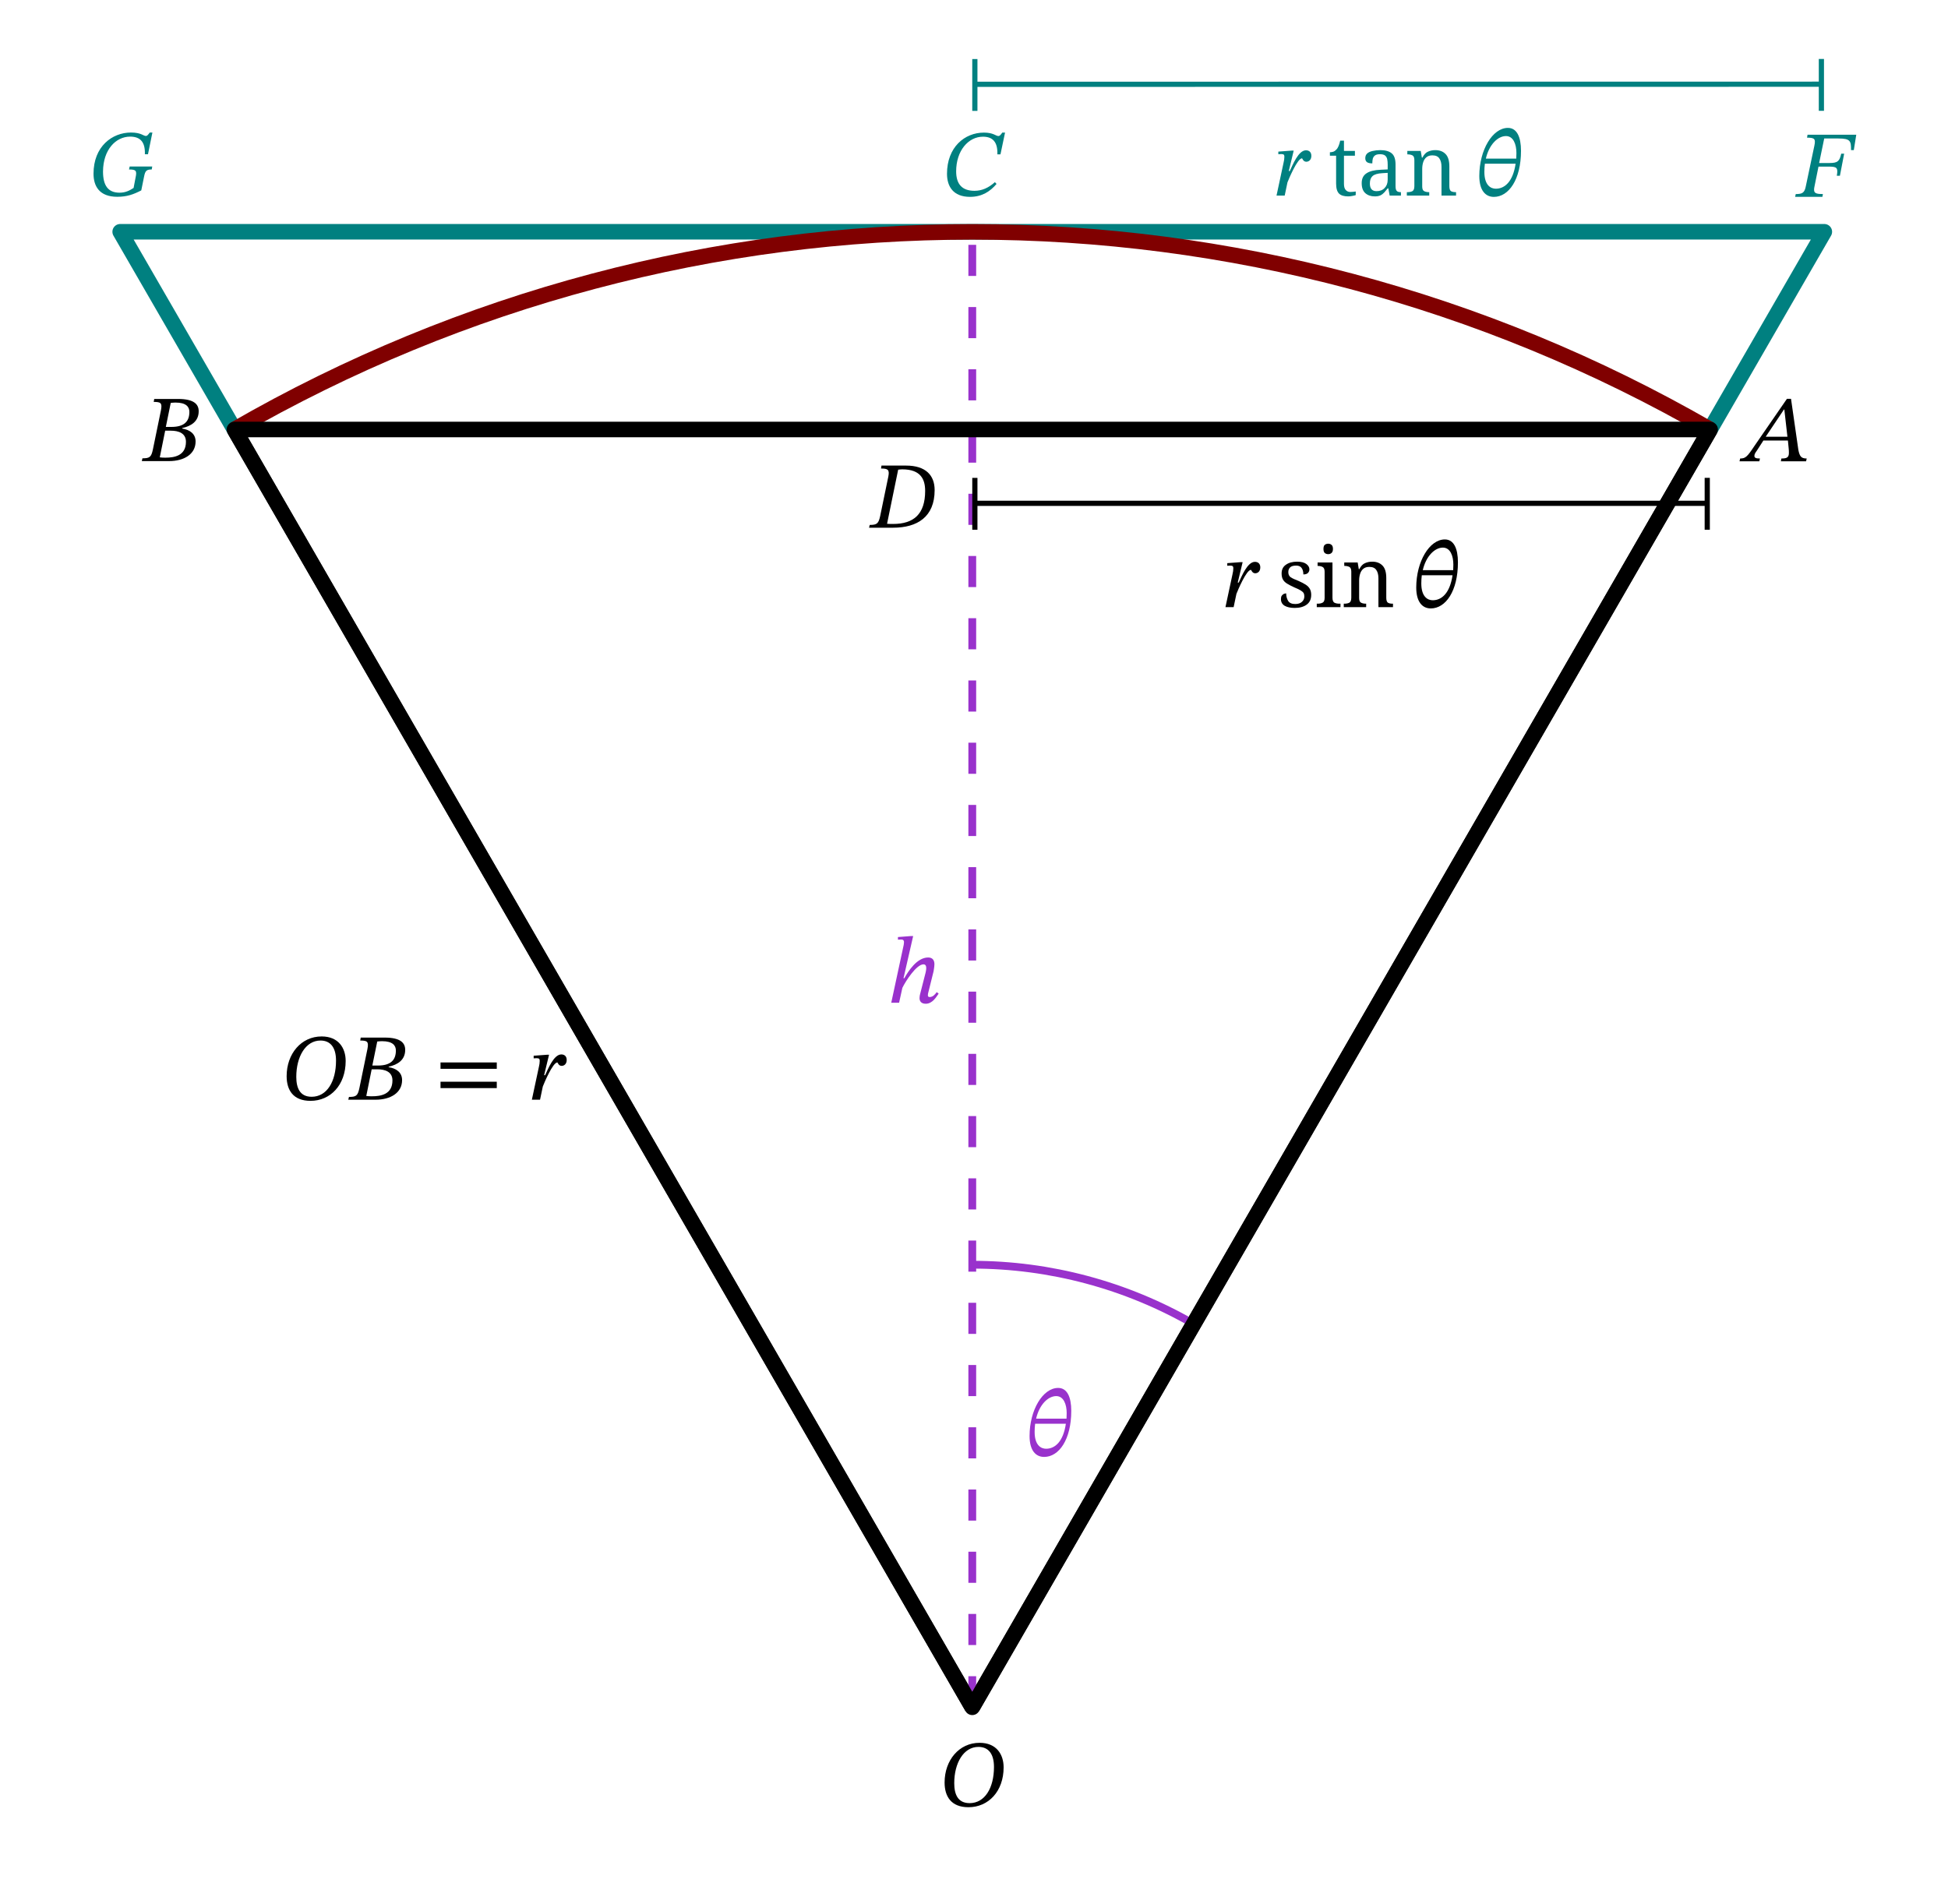 <?xml version="1.0" encoding="UTF-8"?>
<svg xmlns="http://www.w3.org/2000/svg" xmlns:xlink="http://www.w3.org/1999/xlink" width="186.15" height="182.009" viewBox="0 0 186.15 182.009">
<defs>
<g>
<g id="glyph-0-0">
<path d="M 6.188 -3.703 C 6.188 -4.922 5.516 -6.047 3.891 -6.047 C 1.938 -6.047 0.547 -4.391 0.547 -2.25 C 0.547 -0.922 1.172 0.109 2.828 0.109 C 4.734 0.109 6.188 -1.406 6.188 -3.703 Z M 5.266 -3.734 C 5.266 -1.734 4.391 -0.281 2.938 -0.281 C 1.812 -0.281 1.469 -1.125 1.469 -2.188 C 1.469 -4.109 2.359 -5.656 3.781 -5.656 C 4.719 -5.656 5.266 -5.016 5.266 -3.734 Z M 5.266 -3.734 "/>
</g>
<g id="glyph-0-1">
<path d="M 3.734 -3.156 C 4.594 -3.344 5.312 -3.797 5.312 -4.766 C 5.312 -5.422 4.875 -5.938 3.344 -5.938 L 1.062 -5.938 L 1.016 -5.656 C 1.688 -5.656 1.844 -5.562 1.703 -4.844 L 0.938 -1.125 C 0.781 -0.375 0.625 -0.266 -0.062 -0.266 L -0.125 0 L 2.484 0 C 3.906 0 5.016 -0.656 5.016 -1.875 C 5.016 -2.625 4.438 -3 3.734 -3.109 Z M 2.109 -2.906 L 2.641 -2.906 C 3.391 -2.906 4.094 -2.672 4.094 -1.844 C 4.094 -0.5 2.969 -0.328 2.141 -0.328 C 1.922 -0.328 1.797 -0.328 1.594 -0.359 Z M 2.172 -3.266 L 2.641 -5.562 C 2.828 -5.578 2.922 -5.594 3.094 -5.594 C 4.109 -5.594 4.422 -5.188 4.422 -4.703 C 4.422 -3.812 3.953 -3.266 2.703 -3.266 Z M 2.172 -3.266 "/>
</g>
<g id="glyph-0-2">
<path d="M 5.938 -2.953 L 5.938 -3.562 L 0.562 -3.562 L 0.562 -2.953 Z M 5.938 -1.109 L 5.938 -1.719 L 0.562 -1.719 L 0.562 -1.109 Z M 5.938 -1.109 "/>
</g>
<g id="glyph-0-3">
<path d="M 1.453 -2.344 L 1.922 -4.297 L 1.719 -4.297 L 0.453 -4.203 L 0.453 -3.953 C 0.453 -3.953 0.641 -3.969 0.734 -3.969 C 1 -3.969 1.031 -3.875 1.031 -3.703 C 1.031 -3.547 1 -3.312 0.953 -3.141 L 0.281 0 L 1.062 0 L 1.328 -1.266 C 1.469 -1.625 2.281 -3.562 2.719 -3.562 C 2.75 -3.562 2.828 -3.234 3.125 -3.234 C 3.359 -3.234 3.609 -3.406 3.609 -3.797 C 3.609 -4.156 3.391 -4.328 3.094 -4.328 C 2.375 -4.328 1.828 -2.938 1.547 -2.344 Z M 1.453 -2.344 "/>
</g>
<g id="glyph-0-4">
<path d="M 4.766 -1.016 C 4.641 -0.844 4.422 -0.547 4.094 -0.547 C 3.969 -0.547 3.922 -0.609 3.922 -0.719 C 3.922 -0.828 3.953 -0.938 3.953 -0.938 L 4.469 -3.016 C 4.484 -3.141 4.547 -3.453 4.547 -3.688 C 4.547 -4.016 4.406 -4.328 3.953 -4.328 C 2.875 -4.328 2.047 -3.016 1.672 -2.344 L 1.594 -2.344 L 2.516 -6.375 L 2.297 -6.375 L 1.062 -6.281 L 1.062 -6.031 C 1.062 -6.031 1.234 -6.047 1.359 -6.047 C 1.562 -6.047 1.641 -5.953 1.641 -5.812 C 1.641 -5.688 1.609 -5.516 1.609 -5.516 L 0.422 0 L 1.172 0 L 1.484 -1.422 C 1.781 -2.047 2.828 -3.672 3.5 -3.672 C 3.703 -3.672 3.766 -3.516 3.766 -3.312 C 3.766 -3.141 3.703 -2.875 3.703 -2.875 L 3.172 -0.797 C 3.156 -0.75 3.125 -0.594 3.125 -0.438 C 3.125 -0.172 3.266 0.094 3.719 0.094 C 4.359 0.094 4.719 -0.547 4.953 -0.875 Z M 4.766 -1.016 "/>
</g>
<g id="glyph-0-5">
<path d="M 4.484 -4.281 C 4.484 -5.594 4.094 -6.469 3.234 -6.469 C 1.766 -6.469 0.5 -4.359 0.5 -1.875 C 0.5 -0.484 1.094 0.125 1.891 0.125 C 3.312 0.125 4.484 -1.531 4.484 -4.281 Z M 2.078 -0.656 C 1.594 -0.656 0.984 -0.984 0.984 -2.266 C 0.984 -2.5 1 -2.828 1.031 -3.047 L 3.969 -3.047 C 3.719 -1.344 2.938 -0.656 2.078 -0.656 Z M 3.047 -5.688 C 3.75 -5.688 4.047 -4.906 4.047 -4.062 C 4.047 -3.906 4.031 -3.703 4.031 -3.531 L 1.125 -3.531 C 1.438 -4.891 2.281 -5.688 3.047 -5.688 Z M 3.047 -5.688 "/>
</g>
<g id="glyph-0-6">
<path d="M 5.797 0 L 5.859 -0.266 C 5.312 -0.266 5.188 -0.484 5.062 -1.078 L 4.359 -5.969 L 3.969 -5.969 L 0.844 -1.438 C 0.172 -0.422 0 -0.266 -0.5 -0.266 L -0.562 0 L 1.328 0 L 1.391 -0.266 C 1 -0.266 0.859 -0.328 0.859 -0.516 C 0.859 -0.688 0.969 -0.844 1.094 -1.016 L 1.719 -1.984 L 4.062 -1.984 L 4.141 -1.172 C 4.156 -1.062 4.156 -0.938 4.156 -0.781 C 4.156 -0.328 3.891 -0.266 3.438 -0.266 L 3.391 0 Z M 4.016 -2.344 L 1.938 -2.344 L 3.688 -4.953 L 3.719 -4.953 Z M 4.016 -2.344 "/>
</g>
<g id="glyph-0-7">
<path d="M 5.125 -1.312 C 4.516 -0.766 3.891 -0.484 3.172 -0.484 C 1.984 -0.484 1.422 -1.125 1.422 -2.344 C 1.422 -4.328 2.594 -5.656 3.984 -5.656 C 4.891 -5.656 5.406 -5.172 5.359 -3.969 L 5.656 -3.969 L 6.094 -6.047 L 5.828 -6.047 C 5.688 -5.844 5.594 -5.719 5.453 -5.719 C 5.219 -5.719 4.984 -6.047 4.078 -6.047 C 2.234 -6.047 0.547 -4.656 0.547 -2.109 C 0.547 -0.922 1.125 0.094 2.75 0.094 C 3.891 0.094 4.672 -0.422 5.281 -1.141 Z M 5.125 -1.312 "/>
</g>
<g id="glyph-0-8">
<path d="M 5.484 -4.469 L 5.719 -5.938 L 1.062 -5.938 L 1.016 -5.656 C 1.75 -5.656 1.844 -5.531 1.719 -4.906 L 0.906 -1.047 C 0.781 -0.375 0.562 -0.266 -0.062 -0.266 L -0.125 0 L 2.484 0 L 2.531 -0.266 C 1.969 -0.266 1.688 -0.328 1.688 -0.656 C 1.688 -0.734 1.688 -0.844 1.719 -0.953 L 2.109 -2.891 L 3.078 -2.891 C 3.859 -2.891 4 -2.797 3.859 -2.016 L 4.156 -2.016 L 4.562 -4.125 L 4.281 -4.125 C 4.125 -3.406 3.938 -3.234 3.172 -3.234 L 2.172 -3.234 L 2.656 -5.578 L 4.016 -5.578 C 5.188 -5.578 5.219 -5.312 5.219 -4.469 Z M 5.484 -4.469 "/>
</g>
<g id="glyph-0-9">
<path d="M 6.172 -2.797 L 4.016 -2.797 L 3.953 -2.516 C 4.641 -2.516 4.719 -2.391 4.578 -1.734 L 4.391 -0.75 C 3.984 -0.484 3.594 -0.297 3.047 -0.297 C 1.938 -0.297 1.469 -1 1.469 -2.328 C 1.484 -4.406 2.688 -5.656 4.062 -5.656 C 5 -5.656 5.516 -5.172 5.469 -3.969 L 5.766 -3.969 L 6.188 -6.047 L 5.938 -6.047 C 5.781 -5.844 5.703 -5.719 5.562 -5.719 C 5.328 -5.719 5.109 -6.047 4.141 -6.047 C 2.344 -6.047 0.562 -4.719 0.562 -2.109 C 0.562 -0.953 1.094 0.094 2.828 0.094 C 3.781 0.094 4.391 -0.141 5.125 -0.516 L 5.391 -1.828 C 5.5 -2.391 5.625 -2.516 6.125 -2.516 Z M 6.172 -2.797 "/>
</g>
<g id="glyph-0-10">
<path d="M 1.062 -5.938 L 1.016 -5.656 C 1.656 -5.656 1.844 -5.562 1.719 -4.906 L 0.938 -1.125 C 0.781 -0.391 0.625 -0.266 -0.062 -0.266 L -0.125 0 L 2.172 0 C 4.484 0 6.141 -1.031 6.141 -3.594 C 6.141 -5 5.297 -5.938 3.406 -5.938 Z M 2.656 -5.547 C 2.812 -5.562 2.906 -5.578 3.047 -5.578 C 4.828 -5.578 5.234 -4.609 5.234 -3.516 C 5.234 -1.281 4.125 -0.359 2.172 -0.359 C 1.938 -0.359 1.766 -0.359 1.594 -0.375 Z M 2.656 -5.547 "/>
</g>
<g id="glyph-1-0">
<path d="M 1.672 0.078 C 1.273 0.078 0.957 0.008 0.719 -0.125 C 0.477 -0.27 0.359 -0.484 0.359 -0.766 C 0.359 -0.91 0.383 -1.02 0.438 -1.094 C 0.5 -1.176 0.566 -1.234 0.641 -1.266 C 0.723 -1.297 0.797 -1.312 0.859 -1.312 C 0.859 -1.039 0.922 -0.801 1.047 -0.594 C 1.172 -0.395 1.395 -0.297 1.719 -0.297 C 2 -0.297 2.211 -0.363 2.359 -0.5 C 2.516 -0.633 2.594 -0.812 2.594 -1.031 C 2.594 -1.164 2.566 -1.273 2.516 -1.359 C 2.461 -1.441 2.363 -1.523 2.219 -1.609 C 2.082 -1.691 1.883 -1.785 1.625 -1.891 C 1.352 -2.016 1.125 -2.133 0.938 -2.25 C 0.758 -2.363 0.629 -2.492 0.547 -2.641 C 0.461 -2.797 0.422 -2.988 0.422 -3.219 C 0.422 -3.582 0.555 -3.859 0.828 -4.047 C 1.098 -4.242 1.457 -4.344 1.906 -4.344 C 2.289 -4.344 2.582 -4.27 2.781 -4.125 C 2.977 -3.977 3.078 -3.805 3.078 -3.609 C 3.078 -3.461 3.023 -3.344 2.922 -3.25 C 2.828 -3.164 2.688 -3.125 2.5 -3.125 C 2.5 -3.395 2.441 -3.602 2.328 -3.75 C 2.223 -3.895 2.051 -3.969 1.812 -3.969 C 1.539 -3.969 1.348 -3.91 1.234 -3.797 C 1.117 -3.68 1.062 -3.531 1.062 -3.344 C 1.062 -3.133 1.133 -2.973 1.281 -2.859 C 1.438 -2.754 1.691 -2.633 2.047 -2.5 C 2.328 -2.375 2.555 -2.254 2.734 -2.141 C 2.91 -2.023 3.039 -1.891 3.125 -1.734 C 3.207 -1.578 3.25 -1.391 3.25 -1.172 C 3.25 -0.754 3.102 -0.441 2.812 -0.234 C 2.52 -0.023 2.141 0.078 1.672 0.078 Z M 1.672 0.078 "/>
</g>
<g id="glyph-1-1">
<path d="M 1.281 -5.062 C 1.156 -5.062 1.047 -5.098 0.953 -5.172 C 0.867 -5.254 0.828 -5.383 0.828 -5.562 C 0.828 -5.75 0.867 -5.879 0.953 -5.953 C 1.047 -6.023 1.156 -6.062 1.281 -6.062 C 1.406 -6.062 1.508 -6.023 1.594 -5.953 C 1.688 -5.879 1.734 -5.75 1.734 -5.562 C 1.734 -5.383 1.688 -5.254 1.594 -5.172 C 1.508 -5.098 1.406 -5.062 1.281 -5.062 Z M 0.188 0 L 0.188 -0.328 L 0.281 -0.328 C 0.457 -0.328 0.609 -0.359 0.734 -0.422 C 0.867 -0.484 0.938 -0.633 0.938 -0.875 L 0.938 -3.391 C 0.938 -3.629 0.867 -3.781 0.734 -3.844 C 0.609 -3.906 0.457 -3.938 0.281 -3.938 L 0.266 -3.938 L 0.266 -4.266 L 1.688 -4.266 L 1.688 -0.906 C 1.688 -0.656 1.75 -0.492 1.875 -0.422 C 2.008 -0.359 2.164 -0.328 2.344 -0.328 L 2.453 -0.328 L 2.453 0 Z M 0.188 0 "/>
</g>
<g id="glyph-1-2">
<path d="M 0.219 0 L 0.219 -0.328 L 0.281 -0.328 C 0.469 -0.328 0.625 -0.359 0.75 -0.422 C 0.875 -0.492 0.938 -0.656 0.938 -0.906 L 0.938 -3.391 C 0.938 -3.629 0.875 -3.781 0.75 -3.844 C 0.625 -3.906 0.473 -3.938 0.297 -3.938 L 0.266 -3.938 L 0.266 -4.266 L 1.547 -4.266 L 1.656 -3.625 L 1.703 -3.625 C 1.859 -3.926 2.039 -4.117 2.25 -4.203 C 2.457 -4.297 2.688 -4.344 2.938 -4.344 C 3.352 -4.344 3.68 -4.219 3.922 -3.969 C 4.16 -3.727 4.281 -3.332 4.281 -2.781 L 4.281 -0.906 C 4.281 -0.656 4.332 -0.492 4.438 -0.422 C 4.551 -0.359 4.695 -0.328 4.875 -0.328 L 4.922 -0.328 L 4.922 0 L 3.531 0 L 3.531 -2.75 C 3.531 -3.094 3.461 -3.359 3.328 -3.547 C 3.203 -3.742 2.977 -3.844 2.656 -3.844 C 2.414 -3.844 2.223 -3.781 2.078 -3.656 C 1.941 -3.539 1.844 -3.383 1.781 -3.188 C 1.719 -2.988 1.688 -2.773 1.688 -2.547 L 1.688 -0.875 C 1.688 -0.633 1.75 -0.484 1.875 -0.422 C 2 -0.359 2.148 -0.328 2.328 -0.328 L 2.359 -0.328 L 2.359 0 Z M 0.219 0 "/>
</g>
<g id="glyph-1-3">
<path d="M 1.906 0.078 C 1.508 0.078 1.219 -0.008 1.031 -0.188 C 0.844 -0.375 0.75 -0.695 0.75 -1.156 L 0.75 -3.812 L 0.156 -3.812 L 0.156 -4.141 C 0.25 -4.141 0.352 -4.156 0.469 -4.188 C 0.582 -4.227 0.68 -4.297 0.766 -4.391 C 0.859 -4.484 0.93 -4.598 0.984 -4.734 C 1.047 -4.879 1.098 -5.051 1.141 -5.25 L 1.5 -5.25 L 1.5 -4.266 L 2.547 -4.266 L 2.547 -3.812 L 1.5 -3.812 L 1.5 -1.125 C 1.5 -0.852 1.555 -0.656 1.672 -0.531 C 1.785 -0.406 1.93 -0.344 2.109 -0.344 C 2.203 -0.344 2.289 -0.348 2.375 -0.359 C 2.457 -0.367 2.539 -0.379 2.625 -0.391 L 2.625 -0.047 C 2.551 -0.016 2.445 0.008 2.312 0.031 C 2.176 0.062 2.039 0.078 1.906 0.078 Z M 1.906 0.078 "/>
</g>
<g id="glyph-1-4">
<path d="M 1.641 0.078 C 1.273 0.078 0.973 -0.023 0.734 -0.234 C 0.504 -0.441 0.391 -0.758 0.391 -1.188 C 0.391 -1.613 0.539 -1.926 0.844 -2.125 C 1.145 -2.332 1.602 -2.445 2.219 -2.469 L 2.875 -2.5 L 2.875 -2.969 C 2.875 -3.164 2.859 -3.336 2.828 -3.484 C 2.797 -3.629 2.727 -3.742 2.625 -3.828 C 2.52 -3.91 2.359 -3.953 2.141 -3.953 C 1.93 -3.953 1.773 -3.914 1.672 -3.844 C 1.566 -3.77 1.492 -3.664 1.453 -3.531 C 1.422 -3.406 1.406 -3.254 1.406 -3.078 C 1.188 -3.078 1.02 -3.113 0.906 -3.188 C 0.789 -3.27 0.734 -3.398 0.734 -3.578 C 0.734 -3.766 0.797 -3.914 0.922 -4.031 C 1.055 -4.145 1.234 -4.223 1.453 -4.266 C 1.672 -4.316 1.91 -4.344 2.172 -4.344 C 2.66 -4.344 3.023 -4.238 3.266 -4.031 C 3.504 -3.832 3.625 -3.477 3.625 -2.969 L 3.625 -0.906 C 3.625 -0.688 3.66 -0.535 3.734 -0.453 C 3.805 -0.367 3.938 -0.328 4.125 -0.328 L 4.141 -0.328 L 4.141 0 L 3.062 0 L 2.938 -0.688 L 2.875 -0.688 C 2.758 -0.539 2.648 -0.41 2.547 -0.297 C 2.441 -0.18 2.316 -0.086 2.172 -0.016 C 2.035 0.047 1.859 0.078 1.641 0.078 Z M 1.812 -0.422 C 2.133 -0.422 2.391 -0.52 2.578 -0.719 C 2.773 -0.914 2.875 -1.18 2.875 -1.516 L 2.875 -2.172 L 2.359 -2.141 C 1.91 -2.117 1.598 -2.023 1.422 -1.859 C 1.254 -1.703 1.172 -1.469 1.172 -1.156 C 1.172 -0.664 1.383 -0.422 1.812 -0.422 Z M 1.812 -0.422 "/>
</g>
</g>
</defs>
<path fill="none" stroke-width="1.494" stroke-linecap="butt" stroke-linejoin="round" stroke="rgb(0%, 0%, 0%)" stroke-opacity="1" stroke-miterlimit="10" d="M 0 0.002 L 70.868 122.745 " transform="matrix(0.995, 0, 0, -0.995, 92.91, 163.182)"/>
<path fill="none" stroke-width="1.494" stroke-linecap="butt" stroke-linejoin="round" stroke="rgb(0%, 0%, 0%)" stroke-opacity="1" stroke-miterlimit="10" d="M 0 0.002 L -70.868 122.745 " transform="matrix(0.995, 0, 0, -0.995, 92.91, 163.182)"/>
<g fill="rgb(0%, 0%, 0%)" fill-opacity="1">
<use xlink:href="#glyph-0-0" x="26.844" y="105.108"/>
</g>
<g fill="rgb(0%, 0%, 0%)" fill-opacity="1">
<use xlink:href="#glyph-0-1" x="33.408" y="105.108"/>
</g>
<g fill="rgb(0%, 0%, 0%)" fill-opacity="1">
<use xlink:href="#glyph-0-2" x="41.534" y="105.108"/>
</g>
<g fill="rgb(0%, 0%, 0%)" fill-opacity="1">
<use xlink:href="#glyph-0-3" x="50.544" y="105.108"/>
</g>
<path fill="none" stroke-width="1.494" stroke-linecap="butt" stroke-linejoin="round" stroke="rgb(0%, 50%, 50%)" stroke-opacity="1" stroke-miterlimit="10" d="M 70.864 122.745 L 81.83 141.738 L -81.834 141.738 L -70.864 122.745 " transform="matrix(0.995, 0, 0, -0.995, 92.91, 163.182)"/>
<path fill="none" stroke-width="1.494" stroke-linecap="butt" stroke-linejoin="round" stroke="rgb(50%, 0%, 0%)" stroke-opacity="1" stroke-miterlimit="10" d="M 70.864 122.745 C 27.018 148.058 -27.021 148.058 -70.868 122.745 " transform="matrix(0.995, 0, 0, -0.995, 92.91, 163.182)"/>
<path fill="none" stroke-width="0.747" stroke-linecap="butt" stroke-linejoin="round" stroke="rgb(59.999%, 19.6%, 79.999%)" stroke-opacity="1" stroke-dasharray="2.989 2.989" stroke-miterlimit="10" d="M 0 0.002 L 0 141.73 " transform="matrix(0.995, 0, 0, -0.995, 92.91, 163.182)"/>
<g fill="rgb(59.999%, 19.6%, 79.999%)" fill-opacity="1">
<use xlink:href="#glyph-0-4" x="84.745" y="95.842"/>
</g>
<path fill="none" stroke-width="0.747" stroke-linecap="butt" stroke-linejoin="round" stroke="rgb(59.999%, 19.6%, 79.999%)" stroke-opacity="1" stroke-miterlimit="10" d="M 21.26 36.822 C 14.795 40.553 7.463 42.517 0 42.517 " transform="matrix(0.995, 0, 0, -0.995, 92.91, 163.182)"/>
<g fill="rgb(59.999%, 19.6%, 79.999%)" fill-opacity="1">
<use xlink:href="#glyph-0-5" x="97.885" y="139.124"/>
</g>
<g fill="rgb(0%, 0%, 0%)" fill-opacity="1">
<use xlink:href="#glyph-0-0" x="89.718" y="172.621"/>
</g>
<g fill="rgb(0%, 0%, 0%)" fill-opacity="1">
<use xlink:href="#glyph-0-6" x="166.79" y="44.088"/>
</g>
<g fill="rgb(0%, 0%, 0%)" fill-opacity="1">
<use xlink:href="#glyph-0-1" x="13.675" y="44.07"/>
</g>
<g fill="rgb(0%, 50%, 50%)" fill-opacity="1">
<use xlink:href="#glyph-0-7" x="89.948" y="18.721"/>
</g>
<g fill="rgb(0%, 50%, 50%)" fill-opacity="1">
<use xlink:href="#glyph-0-8" x="171.665" y="18.814"/>
</g>
<g fill="rgb(0%, 50%, 50%)" fill-opacity="1">
<use xlink:href="#glyph-0-9" x="8.375" y="18.714"/>
</g>
<g fill="rgb(0%, 0%, 0%)" fill-opacity="1">
<use xlink:href="#glyph-0-10" x="83.173" y="50.437"/>
</g>
<path fill="none" stroke-width="0.498" stroke-linecap="butt" stroke-linejoin="round" stroke="rgb(0%, 0%, 0%)" stroke-opacity="1" stroke-miterlimit="10" d="M 70.491 115.655 L 0.373 115.655 " transform="matrix(0.995, 0, 0, -0.995, 92.91, 163.182)"/>
<path fill="none" stroke-width="0.498" stroke-linecap="butt" stroke-linejoin="miter" stroke="rgb(0%, 0%, 0%)" stroke-opacity="1" stroke-miterlimit="10" d="M 0 2.492 L 0 -2.492 " transform="matrix(0.995, -0, -0, -0.995, 163.144, 48.151)"/>
<path fill="none" stroke-width="0.498" stroke-linecap="butt" stroke-linejoin="miter" stroke="rgb(0%, 0%, 0%)" stroke-opacity="1" stroke-miterlimit="10" d="M 0.001 2.49 L 0.001 -2.49 " transform="matrix(-0.995, 0, 0, 0.995, 93.158, 48.153)"/>
<g fill="rgb(0%, 0%, 0%)" fill-opacity="1">
<use xlink:href="#glyph-0-3" x="116.824" y="58.027"/>
</g>
<g fill="rgb(0%, 0%, 0%)" fill-opacity="1">
<use xlink:href="#glyph-1-0" x="122.048" y="58.027"/>
<use xlink:href="#glyph-1-1" x="125.642" y="58.027"/>
<use xlink:href="#glyph-1-2" x="128.191" y="58.027"/>
</g>
<g fill="rgb(0%, 0%, 0%)" fill-opacity="1">
<use xlink:href="#glyph-0-5" x="134.835" y="58.027"/>
</g>
<path fill="none" stroke-width="0.498" stroke-linecap="butt" stroke-linejoin="round" stroke="rgb(0%, 50%, 50%)" stroke-opacity="1" stroke-miterlimit="10" d="M 0.373 155.905 L 81.457 155.913 " transform="matrix(0.995, 0, 0, -0.995, 92.91, 163.182)"/>
<path fill="none" stroke-width="0.498" stroke-linecap="butt" stroke-linejoin="miter" stroke="rgb(0%, 50%, 50%)" stroke-opacity="1" stroke-miterlimit="10" d="M 0.002 2.491 L 0.001 -2.49 " transform="matrix(-0.995, 0, 0, 0.995, 93.158, 8.121)"/>
<path fill="none" stroke-width="0.498" stroke-linecap="butt" stroke-linejoin="miter" stroke="rgb(0%, 50%, 50%)" stroke-opacity="1" stroke-miterlimit="10" d="M 0 2.491 L -0 -2.49 " transform="matrix(0.995, -0, -0, -0.995, 174.051, 8.114)"/>
<g fill="rgb(0%, 50%, 50%)" fill-opacity="1">
<use xlink:href="#glyph-0-3" x="121.703" y="18.693"/>
</g>
<g fill="rgb(0%, 50%, 50%)" fill-opacity="1">
<use xlink:href="#glyph-1-3" x="126.928" y="18.693"/>
<use xlink:href="#glyph-1-4" x="129.732" y="18.693"/>
<use xlink:href="#glyph-1-2" x="134.218" y="18.693"/>
</g>
<g fill="rgb(0%, 50%, 50%)" fill-opacity="1">
<use xlink:href="#glyph-0-5" x="140.862" y="18.693"/>
</g>
<path fill="none" stroke-width="1.494" stroke-linecap="butt" stroke-linejoin="round" stroke="rgb(0%, 0%, 0%)" stroke-opacity="1" stroke-miterlimit="10" d="M 0 0.002 L 70.864 122.745 L -70.864 122.745 Z M 0 0.002 " transform="matrix(0.995, 0, 0, -0.995, 92.91, 163.182)"/>
</svg>
